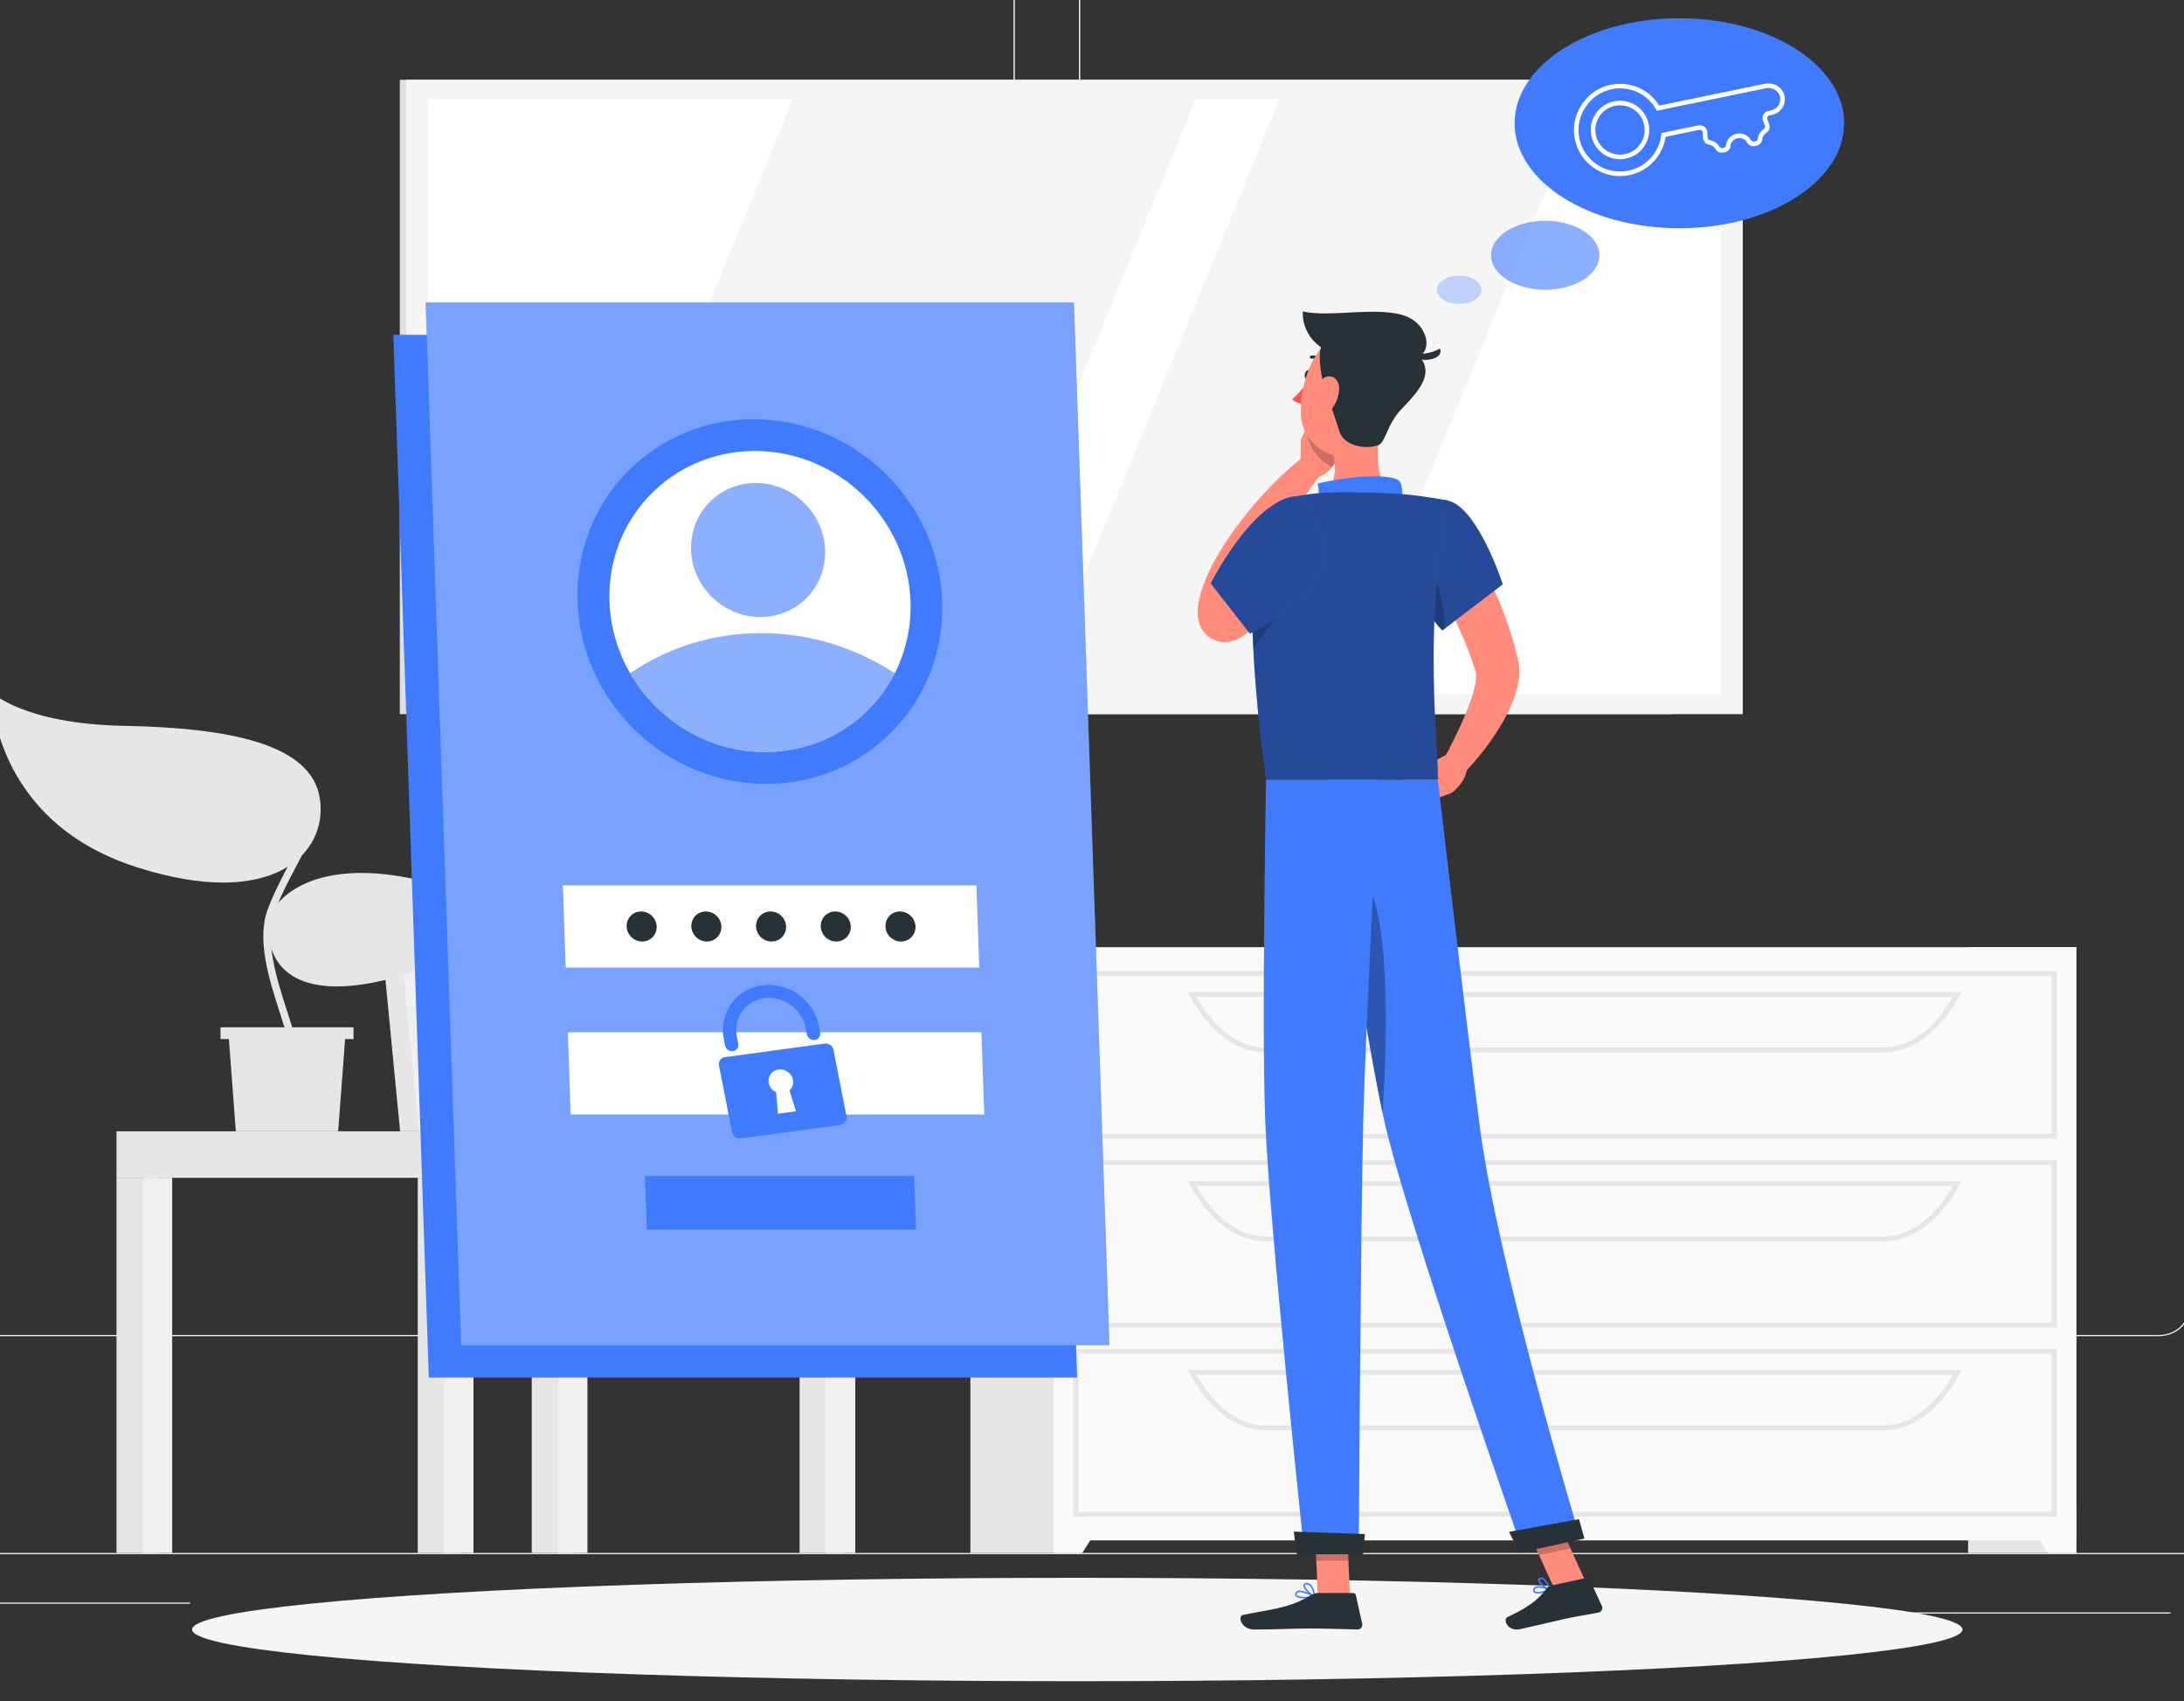<?xml version="1.0" encoding="UTF-8" standalone="no"?>
<!-- Generator: Adobe Illustrator 27.5.0, SVG Export Plug-In . SVG Version: 6.00 Build 0)  -->

<svg
   version="1.1"
   x="0px"
   y="0px"
   viewBox="0 0 199 155"
   xml:space="preserve"
   id="svg247"
   sodipodi:docname="cambiar-contraseña.svg"
   inkscape:version="1.3 (0e150ed6c4, 2023-07-21)"
   width="199"
   height="155"
   xmlns:inkscape="http://www.inkscape.org/namespaces/inkscape"
   xmlns:sodipodi="http://sodipodi.sourceforge.net/DTD/sodipodi-0.dtd"
   xmlns="http://www.w3.org/2000/svg"
   xmlns:svg="http://www.w3.org/2000/svg"><rect x="0" y="0" width="199" height="155" fill="#333333" stroke="none"/><defs
   id="defs247" /><sodipodi:namedview
   id="namedview247"
   pagecolor="#ffffff"
   bordercolor="#000000"
   borderopacity="0.25"
   inkscape:showpageshadow="2"
   inkscape:pageopacity="0.0"
   inkscape:pagecheckerboard="true"
   inkscape:deskcolor="#d1d1d1"
   inkscape:zoom="2.3221387"
   inkscape:cx="275.82332"
   inkscape:cy="106.15214"
   inkscape:window-width="2560"
   inkscape:window-height="1017"
   inkscape:window-x="1912"
   inkscape:window-y="-8"
   inkscape:window-maximized="1"
   inkscape:current-layer="svg247" />&#10;&#10;<g
   id="Background_Simple"
   style="display:none">&#10;	<g
   style="display:inline"
   id="g41">&#10;		<path
   style="fill:#407bff"
   d="m 241.936,74.075 c 7.832,-1.91 16.622,-1.622 26.341,1.643 15.617,5.247 27.043,19.004 34.173,33.856 13.796,28.739 17.651,60.899 27.547,90.911 2.714,8.23 5.923,16.453 11.228,23.305 22.071,28.507 82.754,12.137 82.176,62.137 -0.163,14.13 -7.771,27.655 -18.876,36.394 -32.69,25.724 -78.654,11.019 -113.588,-0.656 -32.732,-10.939 -61.068,-12.275 -93.872,0.819 -27.802,11.097 -56.895,29.991 -88.174,24.881 -31.807,-5.197 -46.032,-36.584 -40.707,-66.182 5.677,-31.551 30.416,-54.82 58.857,-67.405 16.966,-7.508 39.284,-12.096 52.582,-25.755 6.83,-7.015 9.803,-16.855 11.975,-26.402 3.458,-15.205 5.5,-30.795 10.651,-45.513 6.453,-18.439 19.682,-37.153 39.687,-42.033 z"
   id="path40" />&#10;		<path
   style="opacity:0.9;fill:#ffffff"
   d="m 241.936,74.075 c 7.832,-1.91 16.622,-1.622 26.341,1.643 15.617,5.247 27.043,19.004 34.173,33.856 13.796,28.739 17.651,60.899 27.547,90.911 2.714,8.23 5.923,16.453 11.228,23.305 22.071,28.507 82.754,12.137 82.176,62.137 -0.163,14.13 -7.771,27.655 -18.876,36.394 -32.69,25.724 -78.654,11.019 -113.588,-0.656 -32.732,-10.939 -61.068,-12.275 -93.872,0.819 -27.802,11.097 -56.895,29.991 -88.174,24.881 -31.807,-5.197 -46.032,-36.584 -40.707,-66.182 5.677,-31.551 30.416,-54.82 58.857,-67.405 16.966,-7.508 39.284,-12.096 52.582,-25.755 6.83,-7.015 9.803,-16.855 11.975,-26.402 3.458,-15.205 5.5,-30.795 10.651,-45.513 6.453,-18.439 19.682,-37.153 39.687,-42.033 z"
   id="path41" />&#10;	</g>&#10;</g>&#10;&#10;&#10;&#10;&#10;&#10;<g
   id="Background_Complete"
   transform="matrix(0.495,0,0,0.443,-27.676,-27.907)">&#10;	<g
   id="g8">&#10;		<rect
   y="382.398"
   style="fill:#ebebeb"
   width="500"
   height="0.25"
   id="rect1"
   x="0" />&#10;		<rect
   x="290.208"
   y="389.208"
   style="fill:#ebebeb"
   width="25.459"
   height="0.25"
   id="rect2" />&#10;		<rect
   x="395.111"
   y="394.619"
   style="fill:#ebebeb"
   width="60.333"
   height="0.25"
   id="rect3" />&#10;		<rect
   x="222.459"
   y="389.333"
   style="fill:#ebebeb"
   width="62.333"
   height="0.25"
   id="rect4" />&#10;		<rect
   x="169"
   y="396.814"
   style="fill:#ebebeb"
   width="13.041"
   height="0.25"
   id="rect5" />&#10;		<rect
   x="194.708"
   y="396.814"
   style="fill:#ebebeb"
   width="59.376"
   height="0.25"
   id="rect6" />&#10;		<rect
   x="52.459"
   y="392.592"
   style="fill:#ebebeb"
   width="38.454"
   height="0.25"
   id="rect7" />&#10;		<path
   style="fill:#ebebeb"
   d="M 237.014,337.8 H 43.915 c -3.147,0 -5.708,-2.561 -5.708,-5.708 V 60.66 c 0,-3.147 2.561,-5.708 5.708,-5.708 h 193.099 c 3.146,0 5.707,2.561 5.707,5.708 v 271.432 c 0,3.147 -2.561,5.708 -5.707,5.708 z M 43.915,55.203 c -3.01,0 -5.458,2.448 -5.458,5.458 v 271.432 c 0,3.01 2.448,5.458 5.458,5.458 h 193.099 c 3.009,0 5.457,-2.448 5.457,-5.458 V 60.66 c 0,-3.009 -2.448,-5.458 -5.457,-5.458 H 43.915 Z"
   id="path7" />&#10;		<path
   style="fill:#ebebeb"
   d="M 453.31,337.8 H 260.212 c -3.147,0 -5.707,-2.561 -5.707,-5.708 V 60.66 c 0,-3.147 2.561,-5.708 5.707,-5.708 H 453.31 c 3.148,0 5.708,2.561 5.708,5.708 v 271.432 c 0.001,3.147 -2.56,5.708 -5.708,5.708 z M 260.212,55.203 c -3.009,0 -5.457,2.448 -5.457,5.458 v 271.432 c 0,3.01 2.448,5.458 5.457,5.458 H 453.31 c 3.01,0 5.458,-2.448 5.458,-5.458 V 60.66 c 0,-3.009 -2.448,-5.458 -5.458,-5.458 H 260.212 Z"
   id="path8" />&#10;	</g>&#10;	<g
   id="g35">&#10;		<g
   id="g20">&#10;			<g
   id="g10">&#10;				<polygon
   style="fill:#e6e6e6"
   points="125.53,249.167 191.931,249.167 195.962,295.667 129.561,295.667 "
   id="polygon8" />&#10;				<polygon
   style="fill:#f0f0f0"
   points="128.97,249.167 195.37,249.167 199.401,295.667 133.001,295.667 "
   id="polygon9" />&#10;				<polygon
   style="fill:#ffffff"
   points="186.293,259.152 188.506,285.681 142.077,285.681 139.863,259.152 "
   id="polygon10" />&#10;			</g>&#10;			<g
   id="g19">&#10;				<rect
   x="203.099"
   y="295.667"
   style="fill:#e6e6e6"
   width="7.791"
   height="86.73"
   id="rect10" />&#10;				<rect
   x="207.938"
   y="295.667"
   style="fill:#f0f0f0"
   width="5.411"
   height="86.73"
   id="rect11" />&#10;				&#10;					<rect
   x="137.939"
   y="295.667"
   transform="rotate(180,175.644,300.453)"
   style="fill:#f0f0f0"
   width="75.409"
   height="9.573"
   id="rect12" />&#10;				<rect
   x="132.814"
   y="305.239"
   style="fill:#e6e6e6"
   width="7.791"
   height="77.157"
   id="rect13" />&#10;				<rect
   x="137.653"
   y="305.239"
   style="fill:#f0f0f0"
   width="5.411"
   height="77.157"
   id="rect14" />&#10;				<rect
   x="77.357"
   y="305.239"
   style="fill:#e6e6e6"
   width="7.791"
   height="77.157"
   id="rect15" />&#10;				<rect
   x="82.196"
   y="305.239"
   style="fill:#f0f0f0"
   width="5.411"
   height="77.157"
   id="rect16" />&#10;				<rect
   x="153.796"
   y="305.239"
   style="fill:#e6e6e6"
   width="7.791"
   height="77.157"
   id="rect17" />&#10;				<rect
   x="158.635"
   y="305.239"
   style="fill:#f0f0f0"
   width="5.411"
   height="77.157"
   id="rect18" />&#10;				<rect
   x="77.357"
   y="295.667"
   style="fill:#e6e6e6"
   width="60.582"
   height="9.573"
   id="rect19" />&#10;			</g>&#10;		</g>&#10;		<g
   id="g24">&#10;			<g
   id="g23">&#10;				<rect
   x="129.508"
   y="79.414"
   style="fill:#e0e0e0"
   width="234.33"
   height="130.456"
   id="rect20" />&#10;				<rect
   x="130.691"
   y="79.414"
   style="fill:#f5f5f5"
   width="246.015"
   height="130.456"
   id="rect21" />&#10;				&#10;					<rect
   x="192.49"
   y="25.653"
   transform="rotate(90,253.699,144.641)"
   style="fill:#ffffff"
   width="122.417"
   height="237.976"
   id="rect22" />&#10;				<polygon
   style="fill:#f5f5f5"
   points="201.846,83.433 156.916,205.85 231.066,205.85 275.996,83.433 "
   id="polygon22" />&#10;				<polygon
   style="fill:#f5f5f5"
   points="291.434,83.433 246.505,205.85 302.441,205.85 347.37,83.433 "
   id="polygon23" />&#10;			</g>&#10;		</g>&#10;		<g
   id="g32">&#10;			<g
   id="g31">&#10;				<rect
   x="418.192"
   y="257.803"
   style="fill:#e6e6e6"
   width="19.919"
   height="124.595"
   id="rect24" />&#10;				<polygon
   style="fill:#fafafa"
   points="438.111,372.805 427.382,372.805 432.874,382.398 438.111,382.398 "
   id="polygon24" />&#10;				<rect
   x="234.535"
   y="257.803"
   style="fill:#e6e6e6"
   width="19.919"
   height="124.595"
   id="rect25" />&#10;				<rect
   x="249.883"
   y="257.803"
   style="fill:#fafafa"
   width="188.228"
   height="122.007"
   id="rect26" />&#10;				<path
   style="fill:#e6e6e6"
   d="M 434.548,297.169 H 253.446 v -34.458 h 181.102 z m -180.102,-1 H 433.548 V 263.711 H 254.446 Z"
   id="path26" />&#10;				<path
   style="fill:#e6e6e6"
   d="M 402.667,279.441 H 288.845 c -5.286,0 -10.375,-4.264 -13.96,-11.698 l -0.346,-0.717 h 142.435 l -0.346,0.717 c -3.585,7.434 -8.674,11.698 -13.961,11.698 z M 276.141,268.026 c 3.384,6.631 7.984,10.415 12.704,10.415 h 113.822 c 4.72,0 9.321,-3.784 12.705,-10.415 z"
   id="path27" />&#10;				<polygon
   style="fill:#fafafa"
   points="249.883,372.805 260.612,372.805 255.121,382.398 249.883,382.398 "
   id="polygon27" />&#10;				<path
   style="fill:#e6e6e6"
   d="M 434.548,336.036 H 253.446 v -34.458 h 181.102 z m -180.102,-1 H 433.548 V 302.578 H 254.446 Z"
   id="path28" />&#10;				<path
   style="fill:#e6e6e6"
   d="M 402.667,318.307 H 288.845 c -5.286,0 -10.375,-4.264 -13.96,-11.698 l -0.346,-0.717 h 142.435 l -0.346,0.717 c -3.585,7.435 -8.674,11.698 -13.961,11.698 z M 276.141,306.892 c 3.384,6.631 7.984,10.415 12.704,10.415 h 113.822 c 4.721,0 9.321,-3.784 12.705,-10.415 z"
   id="path29" />&#10;				<path
   style="fill:#e6e6e6"
   d="M 434.548,374.902 H 253.446 v -34.459 h 181.102 z m -180.102,-1 H 433.548 V 341.443 H 254.446 Z"
   id="path30" />&#10;				<path
   style="fill:#e6e6e6"
   d="M 402.667,357.173 H 288.845 c -5.286,0 -10.375,-4.264 -13.96,-11.698 l -0.346,-0.717 h 142.435 l -0.346,0.717 c -3.585,7.435 -8.674,11.698 -13.961,11.698 z M 276.141,345.758 c 3.384,6.631 7.984,10.415 12.704,10.415 h 113.822 c 4.721,0 9.321,-3.784 12.705,-10.415 z"
   id="path31" />&#10;			</g>&#10;		</g>&#10;		<g
   id="g34">&#10;			<polygon
   style="fill:#e6e6e6"
   points="119.435,276.701 118.157,295.667 99.322,295.667 98.045,276.701 96.497,276.701 96.497,274.283 120.983,274.283 120.983,276.701 "
   id="polygon32" />&#10;			<path
   style="fill:#e6e6e6"
   d="m 114.784,227.211 c -1.548,-11.297 -16.795,-14.524 -36.142,-14.938 -18.411,-0.393 -24.308,-6.908 -24.308,-6.908 0,0 0.058,26.379 26.587,35.93 25.191,9.069 35.414,-2.767 33.863,-14.084 z"
   id="path32" />&#10;			<path
   style="fill:#e6e6e6"
   d="m 105.379,252.824 c 0.323,-4.647 7.742,-13.186 25.587,-9.304 12.904,2.807 17.701,-3.882 17.701,-3.882 0,0 -1.195,18.879 -20.601,24.555 -18.428,5.39 -23.256,-3.197 -22.687,-11.369 z"
   id="path33" />&#10;			<path
   style="fill:#e6e6e6"
   d="m 109.45,281.404 c 0.195,0 0.389,-0.083 0.526,-0.244 1.294,-1.529 0.235,-5.19 -1.229,-10.258 -1.88,-6.504 -4.219,-14.597 -2.238,-20.475 1.118,-3.318 2.502,-6.243 3.839,-9.073 2.801,-5.924 5.22,-11.04 3.202,-16.383 -0.134,-0.356 -0.531,-0.535 -0.887,-0.401 -0.355,0.134 -0.535,0.531 -0.401,0.887 1.811,4.796 -0.382,9.435 -3.159,15.308 -1.292,2.731 -2.755,5.827 -3.899,9.221 -2.119,6.286 0.287,14.609 2.22,21.297 1.14,3.944 2.318,8.021 1.501,8.987 -0.245,0.29 -0.209,0.724 0.081,0.97 0.129,0.11 0.287,0.164 0.444,0.164 z"
   id="path34" />&#10;		</g>&#10;	</g>&#10;</g><g
   id="Shadow_1_"
   transform="matrix(0.416,0,0,0.416,-5.84,-24.687)">&#10;	<ellipse
   id="_x3C_Path_x3E__191_"
   style="fill:#f5f5f5"
   cx="250"
   cy="416.238"
   rx="193.889"
   ry="11.323" />&#10;</g><g
   id="Login"
   transform="matrix(0.416,0,0,0.416,-5.84,-24.687)">&#10;	<g
   id="g46">&#10;		<polygon
   style="fill:#407bff"
   points="107.96,361.048 100.188,132.681 242.188,132.681 249.96,361.048 "
   id="polygon36" />&#10;		<g
   id="g38">&#10;			<polygon
   style="fill:#407bff"
   points="115.047,353.961 107.274,125.594 249.274,125.594 257.047,353.961 "
   id="polygon37" />&#10;			<polygon
   style="opacity:0.3;fill:#ffffff"
   points="115.047,353.961 107.274,125.594 249.274,125.594 257.047,353.961 "
   id="polygon38" />&#10;		</g>&#10;		<g
   id="g39">&#10;			&#10;				<ellipse
   transform="matrix(0.701,-0.713,0.713,0.701,-82.309,185.837)"
   style="fill:#407bff"
   cx="180.503"
   cy="191.093"
   rx="39.269"
   ry="40.629"
   id="ellipse38" />&#10;			<path
   style="fill:#ffffff"
   d="m 213.469,191.089 c 0.194,5.693 -1.068,11.038 -3.449,15.703 -5.211,10.275 -15.862,17.263 -28.395,17.263 -12.532,0 -23.659,-6.988 -29.57,-17.263 -2.698,-4.664 -4.324,-10.009 -4.518,-15.703 -0.62,-18.21 13.635,-32.966 31.844,-32.966 18.209,0 33.468,14.756 34.088,32.966 z"
   id="path38" />&#10;			<path
   style="opacity:0.6;fill:#407bff"
   d="m 210.019,206.792 c -5.211,10.275 -15.862,17.263 -28.395,17.263 -12.532,0 -23.659,-6.988 -29.57,-17.263 8.111,-5.544 17.96,-8.781 28.683,-8.781 10.725,0 20.794,3.236 29.282,8.781 z"
   id="path39" />&#10;			&#10;				<ellipse
   transform="matrix(0.701,-0.713,0.713,0.701,-74.379,182.188)"
   style="opacity:0.6;fill:#407bff"
   cx="180.119"
   cy="179.811"
   rx="14.437"
   ry="14.937"
   id="ellipse39" />&#10;		</g>&#10;		<polygon
   style="fill:#ffffff"
   points="137.94,271.261 137.327,253.261 227.912,253.261 228.524,271.261 "
   id="polygon39" />&#10;		<polygon
   style="fill:#ffffff"
   points="139.035,303.434 138.422,285.434 229.007,285.434 229.62,303.434 "
   id="polygon40" />&#10;		<path
   style="fill:#407bff"
   d="m 194.658,287.908 -21.829,2.968 c -0.897,0.122 -1.487,0.939 -1.317,1.807 l 2.866,14.628 c 0.171,0.874 1.042,1.486 1.939,1.365 l 21.829,-2.968 c 0.897,-0.122 1.488,-0.933 1.317,-1.807 l -2.866,-14.628 c -0.17,-0.869 -1.042,-1.487 -1.939,-1.365 z m -6.272,14.819 -3.952,0.538 -0.398,-4.721 c -0.841,-0.371 -1.45,-1.117 -1.622,-1.996 -0.28,-1.43 0.686,-2.755 2.153,-2.955 1.462,-0.199 2.883,0.802 3.164,2.232 0.172,0.879 -0.121,1.747 -0.776,2.322 z"
   id="path40-6" />&#10;		<path
   style="fill:#407bff"
   d="m 192.504,287.124 v 0 c -0.798,0.108 -1.568,-0.434 -1.72,-1.211 l -0.281,-1.432 c -0.772,-3.941 -4.54,-6.916 -8.619,-6.561 -4.36,0.38 -7.283,4.23 -6.467,8.394 l 0.322,1.645 c 0.152,0.777 -0.371,1.495 -1.169,1.603 v 0 c -0.798,0.108 -1.568,-0.434 -1.72,-1.211 l -0.273,-1.396 c -1.076,-5.492 2.381,-10.772 7.974,-11.745 5.88,-1.024 11.678,2.942 12.799,8.665 l 0.322,1.645 c 0.152,0.777 -0.371,1.495 -1.168,1.604 z"
   id="path41-4" />&#10;		<polygon
   style="fill:#407bff"
   points="155.703,328.639 155.305,316.922 214.268,316.922 214.667,328.639 "
   id="polygon41" />&#10;		<path
   style="fill:#263238"
   d="m 186.218,262.261 c 0.062,1.818 -1.362,3.292 -3.18,3.292 -1.818,0 -3.342,-1.474 -3.404,-3.292 -0.062,-1.818 1.362,-3.292 3.18,-3.292 1.818,0 3.342,1.474 3.404,3.292 z"
   id="path42" />&#10;		<path
   style="fill:#263238"
   d="m 172.045,262.261 c 0.062,1.818 -1.362,3.292 -3.18,3.292 -1.818,0 -3.342,-1.474 -3.404,-3.292 -0.062,-1.818 1.362,-3.292 3.18,-3.292 1.818,0 3.342,1.474 3.404,3.292 z"
   id="path43" />&#10;		<path
   style="fill:#263238"
   d="m 157.872,262.261 c 0.062,1.818 -1.362,3.292 -3.18,3.292 -1.818,0 -3.342,-1.474 -3.404,-3.292 -0.062,-1.818 1.362,-3.292 3.18,-3.292 1.818,0 3.342,1.474 3.404,3.292 z"
   id="path44" />&#10;		<path
   style="fill:#263238"
   d="m 200.391,262.261 c 0.062,1.818 -1.362,3.292 -3.18,3.292 -1.818,0 -3.342,-1.474 -3.404,-3.292 -0.062,-1.818 1.362,-3.292 3.18,-3.292 1.818,0 3.342,1.474 3.404,3.292 z"
   id="path45" />&#10;		<path
   style="fill:#263238"
   d="m 214.564,262.261 c 0.062,1.818 -1.362,3.292 -3.18,3.292 -1.818,0 -3.342,-1.474 -3.404,-3.292 -0.062,-1.818 1.362,-3.292 3.18,-3.292 1.818,0 3.343,1.474 3.404,3.292 z"
   id="path46" />&#10;	</g>&#10;</g><g
   id="Character_1_"
   transform="matrix(0.416,0,0,0.416,-5.84,-24.687)">&#10;	<g
   id="g81">&#10;		<path
   style="fill:#ff8b7b"
   d="m 333.91,174.281 c 1.333,2.135 2.435,4.184 3.579,6.311 1.139,2.106 2.169,4.273 3.18,6.456 1.989,4.383 3.769,8.905 5.099,13.731 0.178,0.592 0.314,1.22 0.462,1.835 l 0.219,0.925 0.109,0.462 0.13,0.762 c 0.286,2.032 0.035,3.689 -0.312,5.151 -0.717,2.914 -1.873,5.238 -3.112,7.456 -2.529,4.391 -5.481,8.131 -8.886,11.673 l -4.211,-3.188 c 2.076,-3.94 4.128,-8.068 5.637,-12.037 0.731,-1.974 1.346,-3.983 1.526,-5.632 0.087,-0.811 0.029,-1.508 -0.083,-1.767 l -0.395,-1.222 c -0.164,-0.502 -0.31,-1.001 -0.508,-1.507 -1.441,-4.035 -3.274,-8.088 -5.269,-12.084 -1.967,-3.981 -4.147,-8.034 -6.293,-11.817 z"
   id="path47" />&#10;		<path
   style="fill:#ff8b7b"
   d="m 331.236,224.425 -4.591,2.437 5.278,6.18 c 0,0 3.295,-2.229 3.444,-5.633 z"
   id="path48" />&#10;		<polygon
   style="fill:#ff8b7b"
   points="326.122,235.16 331.923,233.043 326.644,226.863 320.466,230.673 "
   id="polygon48" />&#10;		<path
   style="fill:#263238"
   d="m 301.151,141.564 c -0.113,0.556 -0.499,0.947 -0.863,0.873 -0.363,-0.074 -0.566,-0.584 -0.453,-1.14 0.113,-0.556 0.499,-0.947 0.863,-0.873 0.363,0.074 0.566,0.585 0.453,1.14 z"
   id="path49" />&#10;		<path
   style="fill:#ff5652"
   d="m 300.703,142.522 c 0,0 -1.916,2.95 -3.622,4.215 0.797,1.118 2.555,1.038 2.555,1.038 z"
   id="path50" />&#10;		<path
   style="fill:#ff8b7b"
   d="m 298.901,162.138 0.043,-6.554 8.68,1.049 c 0,0 -0.149,5.636 -4.996,7.293 z"
   id="path51" />&#10;		<polygon
   style="fill:#ff8b7b"
   points="307.508,152.62 307.625,156.633 298.944,155.584 301.396,150.864 "
   id="polygon51" />&#10;		<path
   style="opacity:0.2"
   d="m 307.51,152.62 -6.11,-1.76 -1.19,2.28 c 0.15,3.87 2.51,7.05 5.64,8.48 1.7,-2.23 1.77,-4.99 1.77,-4.99 z"
   id="path52" />&#10;		<path
   style="fill:#263238"
   d="m 303.814,138.891 c 0.081,0 0.162,-0.029 0.226,-0.089 0.135,-0.125 0.143,-0.336 0.018,-0.471 -1.251,-1.354 -2.769,-1.113 -2.835,-1.102 -0.181,0.031 -0.303,0.203 -0.272,0.384 0.031,0.181 0.205,0.302 0.383,0.273 v 0 c 0.05,-0.008 1.237,-0.182 2.235,0.898 0.066,0.071 0.155,0.107 0.245,0.107 z"
   id="path53" />&#10;		<path
   style="fill:#ff8b7b"
   d="m 316.591,151.683 c -1.009,5.146 -1.618,12.275 1.982,15.709 0,0 -1.407,5.22 -10.968,5.22 -10.514,0 -5.058,-4.581 -5.058,-4.581 4.37,-1.356 4.332,-6.334 3.332,-10.333 z"
   id="path54" />&#10;		<path
   style="fill:#407bff"
   d="m 320.542,170.833 c 0.936,-1.326 0.899,-5.515 -0.101,-6.254 -1.614,-1.193 -8.517,-1.467 -17.816,0.671 1.001,4.058 -1.143,6.185 -1.143,6.185 z"
   id="path55" />&#10;		<path
   style="fill:#407bff"
   d="m 351.795,408.237 c -0.706,0.153 -1.411,0.193 -1.751,-0.096 -0.143,-0.122 -0.286,-0.354 -0.161,-0.774 0.066,-0.221 0.21,-0.386 0.429,-0.49 0.95,-0.453 3.132,0.436 3.225,0.474 0.061,0.025 0.101,0.083 0.103,0.149 0.002,0.066 -0.035,0.126 -0.094,0.155 -0.334,0.161 -1.042,0.429 -1.751,0.582 z m -1.144,-1.124 c -0.072,0.016 -0.137,0.037 -0.195,0.065 -0.132,0.063 -0.215,0.156 -0.253,0.284 -0.089,0.3 0.022,0.394 0.059,0.425 0.378,0.322 1.783,0.025 2.772,-0.371 -0.672,-0.236 -1.758,-0.538 -2.383,-0.403 z"
   id="path56" />&#10;		<path
   style="fill:#407bff"
   d="m 353.509,407.668 c -0.027,0.006 -0.055,0.005 -0.082,-0.003 -0.795,-0.232 -2.496,-1.441 -2.517,-2.238 -0.004,-0.145 0.047,-0.407 0.426,-0.539 0.246,-0.086 0.494,-0.066 0.738,0.059 0.94,0.48 1.534,2.428 1.559,2.511 0.018,0.059 0.002,0.122 -0.041,0.165 -0.024,0.023 -0.052,0.038 -0.083,0.045 z m -1.991,-2.486 c -0.024,0.005 -0.049,0.012 -0.073,0.02 -0.206,0.072 -0.203,0.173 -0.202,0.216 0.012,0.472 1.135,1.42 1.958,1.804 -0.206,-0.562 -0.676,-1.671 -1.278,-1.978 -0.138,-0.071 -0.271,-0.091 -0.405,-0.062 z"
   id="path57" />&#10;		<path
   style="fill:#407bff"
   d="m 299.865,409.417 c -0.903,0 -1.775,-0.124 -2.067,-0.53 -0.102,-0.142 -0.183,-0.384 0.014,-0.728 0.11,-0.193 0.288,-0.324 0.528,-0.39 1.171,-0.318 3.629,1.082 3.733,1.142 0.06,0.035 0.092,0.103 0.081,0.171 -0.011,0.068 -0.064,0.123 -0.132,0.137 -0.449,0.09 -1.316,0.198 -2.157,0.198 z m -1.116,-1.364 c -0.117,0 -0.226,0.012 -0.322,0.038 -0.154,0.042 -0.26,0.118 -0.326,0.233 -0.118,0.207 -0.075,0.31 -0.032,0.368 0.327,0.455 2.105,0.465 3.413,0.28 -0.653,-0.334 -1.911,-0.919 -2.733,-0.919 z"
   id="path58" />&#10;		<path
   style="fill:#407bff"
   d="m 301.989,409.223 c -0.023,0 -0.046,-0.005 -0.068,-0.015 -0.849,-0.381 -2.531,-1.902 -2.402,-2.698 0.03,-0.187 0.163,-0.419 0.62,-0.466 0.342,-0.035 0.651,0.062 0.924,0.286 0.895,0.735 1.084,2.629 1.092,2.71 0.006,0.059 -0.021,0.117 -0.069,0.151 -0.028,0.021 -0.063,0.032 -0.097,0.032 z m -1.716,-2.852 c -0.033,0 -0.066,0.002 -0.1,0.005 -0.3,0.03 -0.319,0.148 -0.325,0.187 -0.077,0.477 1.065,1.673 1.932,2.193 -0.09,-0.553 -0.341,-1.687 -0.928,-2.169 -0.177,-0.144 -0.368,-0.216 -0.579,-0.216 z"
   id="path59" />&#10;		<polygon
   style="fill:#ff8b7b"
   points="302.69,409.056 301.99,392.768 309.023,392.768 309.724,409.056 "
   id="polygon59" />&#10;		<polygon
   style="fill:#ff8b7b"
   points="354.475,407.288 347.573,392.117 354.447,390.628 361.349,405.8 "
   id="polygon60" />&#10;		<path
   style="fill:#263238"
   d="m 353.814,406.598 7.723,-1.672 c 0.281,-0.061 0.567,0.082 0.687,0.343 l 2.681,5.817 c 0.278,0.603 -0.09,1.311 -0.742,1.44 -2.706,0.537 -4.05,0.663 -7.447,1.398 -2.09,0.452 -6.807,1.602 -9.692,2.226 -2.822,0.611 -3.88,-2.147 -2.755,-2.661 5.046,-2.305 7.154,-4.335 8.52,-6.227 0.247,-0.341 0.614,-0.575 1.025,-0.664 z"
   id="path60" />&#10;		<path
   style="fill:#263238"
   d="m 302.736,408.242 h 7.681 c 0.288,0 0.536,0.2 0.599,0.48 l 1.389,6.252 c 0.144,0.648 -0.348,1.262 -1.012,1.251 -2.771,-0.047 -6.775,-0.21 -10.257,-0.21 -4.072,0 -7.589,0.222 -12.365,0.222 -2.888,0 -3.689,-2.919 -2.48,-3.184 5.503,-1.204 9.995,-1.333 14.75,-4.264 0.518,-0.318 1.088,-0.547 1.695,-0.547 z"
   id="path61" />&#10;		<g
   id="g63">&#10;			<path
   style="fill:#407bff"
   d="m 331.167,168.982 c 6.592,1.511 12.028,18.341 12.028,18.341 l -13.238,10.09 c 0,0 -4.859,-4.581 -7.021,-12.999 -2.267,-8.821 1.49,-16.977 8.231,-15.432 z"
   id="path62" />&#10;			<path
   style="opacity:0.4"
   d="m 331.167,168.982 c 6.592,1.511 12.028,18.341 12.028,18.341 l -13.238,10.09 c 0,0 -4.859,-4.581 -7.021,-12.999 -2.267,-8.821 1.49,-16.977 8.231,-15.432 z"
   id="path63" />&#10;		</g>&#10;		<path
   style="fill:#ff8b7b"
   d="m 296.502,189.067 c -1.645,1.775 -3.285,3.354 -4.984,4.979 -0.843,0.808 -1.705,1.6 -2.586,2.377 l -1.328,1.163 -0.334,0.289 c -0.162,0.139 -0.359,0.304 -0.57,0.465 -0.44,0.325 -0.922,0.704 -1.932,1.141 -0.535,0.206 -1.223,0.479 -2.432,0.503 -0.575,0.009 -1.355,-0.091 -2.1,-0.373 -0.761,-0.282 -1.497,-0.77 -2.001,-1.272 -1.046,-1.051 -1.362,-1.973 -1.568,-2.59 -0.191,-0.636 -0.246,-1.09 -0.285,-1.487 -0.063,-0.776 -0.023,-1.301 0.02,-1.787 0.047,-0.48 0.113,-0.895 0.186,-1.287 0.294,-1.542 0.71,-2.786 1.161,-4.032 0.457,-1.233 0.963,-2.417 1.554,-3.614 0.635,-1.274 1.248,-2.198 1.859,-3.263 2.471,-4.13 5.371,-7.902 8.452,-11.457 3.148,-3.531 6.452,-6.759 10.251,-9.717 l 3.681,3.787 c -2.586,3.459 -5.128,7.166 -7.477,10.822 -2.347,3.683 -4.524,7.433 -6.398,11.246 -0.432,0.942 -0.965,1.974 -1.265,2.762 -0.351,0.861 -0.673,1.786 -0.938,2.697 -0.262,0.9 -0.473,1.838 -0.568,2.526 -0.022,0.166 -0.033,0.311 -0.033,0.395 -0.003,0.077 0.017,0.12 0.007,-0.093 -0.01,-0.116 -0.021,-0.289 -0.129,-0.655 -0.122,-0.348 -0.312,-1.007 -1.154,-1.859 -0.406,-0.399 -1.016,-0.817 -1.648,-1.043 -0.611,-0.239 -1.25,-0.309 -1.684,-0.307 -0.925,0.021 -1.338,0.21 -1.612,0.308 -0.49,0.212 -0.5,0.269 -0.495,0.247 l 0.384,-0.35 1.201,-1.1 2.391,-2.239 c 1.582,-1.491 3.174,-3.081 4.677,-4.557 z"
   id="path64" />&#10;		<path
   style="opacity:0.2"
   d="m 325.517,181.358 c 3.581,3.543 4.749,9.996 5.027,15.606 l -0.584,0.45 c 0,0 -4.864,-4.586 -7.028,-13.002 -0.134,-0.526 -0.249,-1.053 -0.345,-1.57 z"
   id="path65" />&#10;		<g
   id="g67">&#10;			<path
   style="fill:#407bff"
   d="m 289.508,176.035 c -1.438,7.599 -2.338,23.203 1.837,54.105 h 37.621 c 0.259,-5.775 -3.37,-33.947 2.201,-61.158 0,0 -6.449,-1.294 -12.594,-1.59 -4.807,-0.232 -11.767,-0.385 -15.993,0.001 -1.764,0.161 -3.495,0.416 -5.038,0.689 -4.068,0.719 -7.266,3.894 -8.034,7.953 z"
   id="path66" />&#10;			<path
   style="opacity:0.4"
   d="m 289.508,176.035 c -1.438,7.599 -2.338,23.203 1.837,54.105 h 37.621 c 0.259,-5.775 -3.37,-33.947 2.201,-61.158 0,0 -6.449,-1.294 -12.594,-1.59 -4.807,-0.232 -11.767,-0.385 -15.993,0.001 -1.764,0.161 -3.495,0.416 -5.038,0.689 -4.068,0.719 -7.266,3.894 -8.034,7.953 z"
   id="path67" />&#10;		</g>&#10;		<path
   style="opacity:0.2"
   d="m 295.265,187.266 -6.798,-1.628 c -0.211,4.117 -0.23,9.22 0.077,15.53 3.131,-3.562 7.123,-9.115 6.721,-13.902 z"
   id="path68" />&#10;		<g
   id="g69">&#10;			<polygon
   style="opacity:0.2"
   points="302.351,401.168 309.388,401.168 309.028,392.772 301.991,392.772 "
   id="polygon68" />&#10;			<polygon
   style="opacity:0.2"
   points="347.573,392.121 351.134,399.941 358.012,398.452 354.451,390.632 "
   id="polygon69" />&#10;		</g>&#10;		<path
   style="fill:#ff8b7b"
   d="m 319.934,144.155 c -1.807,6.743 -2.522,10.781 -6.683,13.585 -6.259,4.217 -14.051,-0.623 -14.295,-7.77 -0.219,-6.433 2.773,-16.379 10.008,-17.738 7.129,-1.338 12.777,5.18 10.97,11.923 z"
   id="path69" />&#10;		<path
   style="fill:#263238"
   d="m 304.147,144.414 c -0.334,-0.904 -1.892,-7.872 -0.43,-9.681 1.463,-1.809 18.111,-0.508 20.573,1.915 4.084,4.019 1.251,7.606 -3.22,12.234 -3.363,3.48 -3.492,7.403 -5.188,7.978 -2.972,1.009 -7.581,0.061 -8.505,-3.112 -0.924,-3.172 -3.23,-9.334 -3.23,-9.334 z"
   id="path70" />&#10;		<path
   style="fill:#263238"
   d="m 322.274,128.722 c -5.885,-2.506 -16.917,0.266 -22.875,-1.17 -0.213,3.085 1.649,8.032 7.606,9.362 0,0 8.457,1.649 15,1.383 6.543,-0.266 5.266,-7.447 0.269,-9.575 z"
   id="path71" />&#10;		<path
   style="fill:#263238"
   d="m 323.194,136.861 c 0,0 3.639,0.41 6.222,-1.194 1.105,2.659 -4.944,3.389 -6.222,1.194 z"
   id="path72" />&#10;		<path
   style="fill:#ff8b7b"
   d="m 307.354,144.691 c -0.109,1.825 -0.956,3.542 -1.976,4.666 -1.533,1.689 -3.133,0.638 -3.405,-1.42 -0.245,-1.852 0.258,-4.963 2.133,-5.894 1.847,-0.919 3.372,0.561 3.248,2.648 z"
   id="path73" />&#10;		<path
   style="fill:#407bff"
   d="m 304.69,230.14 c 0,0 7.982,53.753 12.365,73.891 4.799,22.053 30.531,95.014 30.531,95.014 l 12.591,-2.726 c 0,0 -17.993,-59.458 -22.021,-90.289 -3.094,-23.682 -9.19,-75.89 -9.19,-75.89 z"
   id="path74" />&#10;		<path
   style="fill:#263238"
   d="m 344.571,394.842 c -0.054,0.012 2.347,4.553 2.347,4.553 l 14.166,-3.067 -1.194,-4.259 z"
   id="path75" />&#10;		<path
   style="opacity:0.3"
   d="m 309.735,249.292 c 9.23,1.81 8.253,36.23 7.143,53.933 -2.662,-12.514 -6.558,-36.594 -9.22,-53.684 0.612,-0.306 1.302,-0.402 2.077,-0.249 z"
   id="path76" />&#10;		<path
   style="fill:#407bff"
   d="m 291.345,230.14 c 0,0 -0.969,52.59 -0.204,74.039 0.796,22.311 8.589,95.363 8.589,95.363 h 11.915 c 0,0 0.437,-71.748 0.967,-93.66 0.578,-23.887 3.462,-75.742 3.462,-75.742 z"
   id="path77" />&#10;		<path
   style="fill:#263238"
   d="m 297.437,394.796 c -0.055,0 0.672,4.947 0.672,4.947 h 14.494 l 0.392,-4.415 z"
   id="path78" />&#10;		<g
   id="g80">&#10;			<path
   style="fill:#407bff"
   d="m 304.252,178.342 c 3.373,9.089 -16.442,19.795 -16.442,19.795 l -8.578,-11.028 c 0,0 5.723,-11.39 12.746,-16.525 8.675,-6.343 9.706,0.839 12.274,7.758 z"
   id="path79" />&#10;			<path
   style="opacity:0.4"
   d="m 304.252,178.342 c 3.373,9.089 -16.442,19.795 -16.442,19.795 l -8.578,-11.028 c 0,0 5.723,-11.39 12.746,-16.525 8.675,-6.343 9.706,0.839 12.274,7.758 z"
   id="path80" />&#10;		</g>&#10;	</g>&#10;</g><g
   id="Thinking"
   transform="matrix(0.416,0,0,0.416,-5.84,-24.687)">&#10;	<g
   id="g83">&#10;		<ellipse
   style="fill:#407bff"
   cx="381.875"
   cy="86.333"
   rx="36.087"
   ry="23"
   id="ellipse81" />&#10;		<path
   style="fill:#ffffff"
   d="m 368.846,97.91 c -2.005,0 -3.962,-0.6 -5.662,-1.759 -2.28,-1.554 -3.795,-3.91 -4.266,-6.634 -0.898,-5.207 2.56,-10.395 7.709,-11.565 v 0 c 4.24,-0.961 8.546,0.846 10.823,4.517 l 23.167,-4.781 c 1.877,-0.387 3.784,0.732 4.246,2.497 0.245,0.938 0.1,1.907 -0.41,2.729 -0.511,0.822 -1.313,1.381 -2.26,1.577 l -0.608,0.126 c -0.182,0.037 -0.33,0.147 -0.418,0.309 -0.088,0.16 -0.101,0.349 -0.035,0.519 l 0.408,1.062 c 0.277,0.719 0.019,1.528 -0.616,1.923 -0.494,0.308 -0.83,0.836 -0.897,1.414 -0.082,0.708 -0.555,1.253 -1.204,1.387 l -0.477,0.098 c -0.647,0.132 -1.297,-0.178 -1.654,-0.796 -0.418,-0.722 -1.248,-1.094 -2.068,-0.924 -0.823,0.17 -1.442,0.841 -1.542,1.67 -0.085,0.709 -0.558,1.253 -1.205,1.386 l -0.467,0.096 c -0.641,0.133 -1.297,-0.179 -1.654,-0.796 -0.293,-0.504 -0.813,-0.856 -1.392,-0.942 -0.739,-0.11 -1.298,-0.75 -1.329,-1.522 l -0.046,-1.137 c -0.007,-0.185 -0.091,-0.349 -0.236,-0.462 -0.145,-0.114 -0.319,-0.155 -0.507,-0.119 l -7.382,1.524 c -0.626,4.183 -3.779,7.532 -7.951,8.393 -0.689,0.139 -1.381,0.21 -2.067,0.21 z m -1.998,-18.983 c -4.639,1.054 -7.754,5.729 -6.943,10.42 0.423,2.455 1.788,4.577 3.843,5.978 2.055,1.401 4.527,1.896 6.964,1.393 3.865,-0.798 6.762,-3.968 7.206,-7.888 l 0.041,-0.36 8.085,-1.669 c 0.467,-0.097 0.95,0.017 1.325,0.311 0.375,0.293 0.6,0.734 0.62,1.21 l 0.046,1.137 c 0.011,0.288 0.216,0.535 0.476,0.573 0.891,0.133 1.659,0.654 2.11,1.43 0.11,0.19 0.319,0.373 0.588,0.318 l 0.467,-0.096 c 0.265,-0.055 0.388,-0.307 0.414,-0.525 0.149,-1.256 1.087,-2.273 2.333,-2.53 1.242,-0.256 2.501,0.308 3.135,1.402 0.11,0.19 0.318,0.375 0.587,0.318 l 0.478,-0.098 c 0.265,-0.055 0.387,-0.306 0.411,-0.523 0.104,-0.892 0.602,-1.674 1.364,-2.147 0.224,-0.139 0.313,-0.446 0.21,-0.714 L 400.2,85.804 c -0.171,-0.445 -0.138,-0.939 0.091,-1.357 0.229,-0.417 0.627,-0.712 1.094,-0.808 l 0.608,-0.126 c 0.676,-0.139 1.248,-0.539 1.612,-1.124 0.364,-0.586 0.468,-1.278 0.293,-1.948 -0.33,-1.258 -1.713,-2.054 -3.078,-1.77 l -23.869,4.926 -0.18,-0.314 c -2.003,-3.499 -5.985,-5.251 -9.923,-4.356 z m 2.011,15.286 c -1.238,0 -2.449,-0.36 -3.508,-1.056 -1.43,-0.941 -2.407,-2.381 -2.752,-4.056 -0.347,-1.678 -0.02,-3.389 0.921,-4.817 0.94,-1.427 2.381,-2.403 4.057,-2.749 1.678,-0.347 3.389,-0.021 4.816,0.918 1.427,0.938 2.403,2.38 2.749,4.059 0.347,1.675 0.02,3.385 -0.918,4.813 -0.939,1.43 -2.381,2.408 -4.06,2.754 v 0 c -0.434,0.09 -0.871,0.134 -1.305,0.134 z m 0.03,-11.813 c -0.369,0 -0.74,0.038 -1.11,0.114 -1.414,0.292 -2.63,1.116 -3.423,2.32 -0.793,1.205 -1.069,2.648 -0.777,4.065 0.292,1.413 1.116,2.628 2.323,3.422 1.206,0.793 2.649,1.07 4.063,0.778 v 0 c 1.416,-0.292 2.632,-1.118 3.425,-2.324 0.792,-1.205 1.067,-2.647 0.775,-4.062 -0.293,-1.417 -1.116,-2.634 -2.32,-3.426 -0.891,-0.583 -1.912,-0.887 -2.956,-0.887 z"
   id="path81" />&#10;		<ellipse
   style="opacity:0.6;fill:#407bff"
   cx="352.495"
   cy="115.258"
   rx="11.861"
   ry="7.56"
   id="ellipse82" />&#10;		<ellipse
   style="opacity:0.3;fill:#407bff"
   cx="333.629"
   cy="122.817"
   rx="4.869"
   ry="3.103"
   id="ellipse83" />&#10;	</g>&#10;</g></svg>
